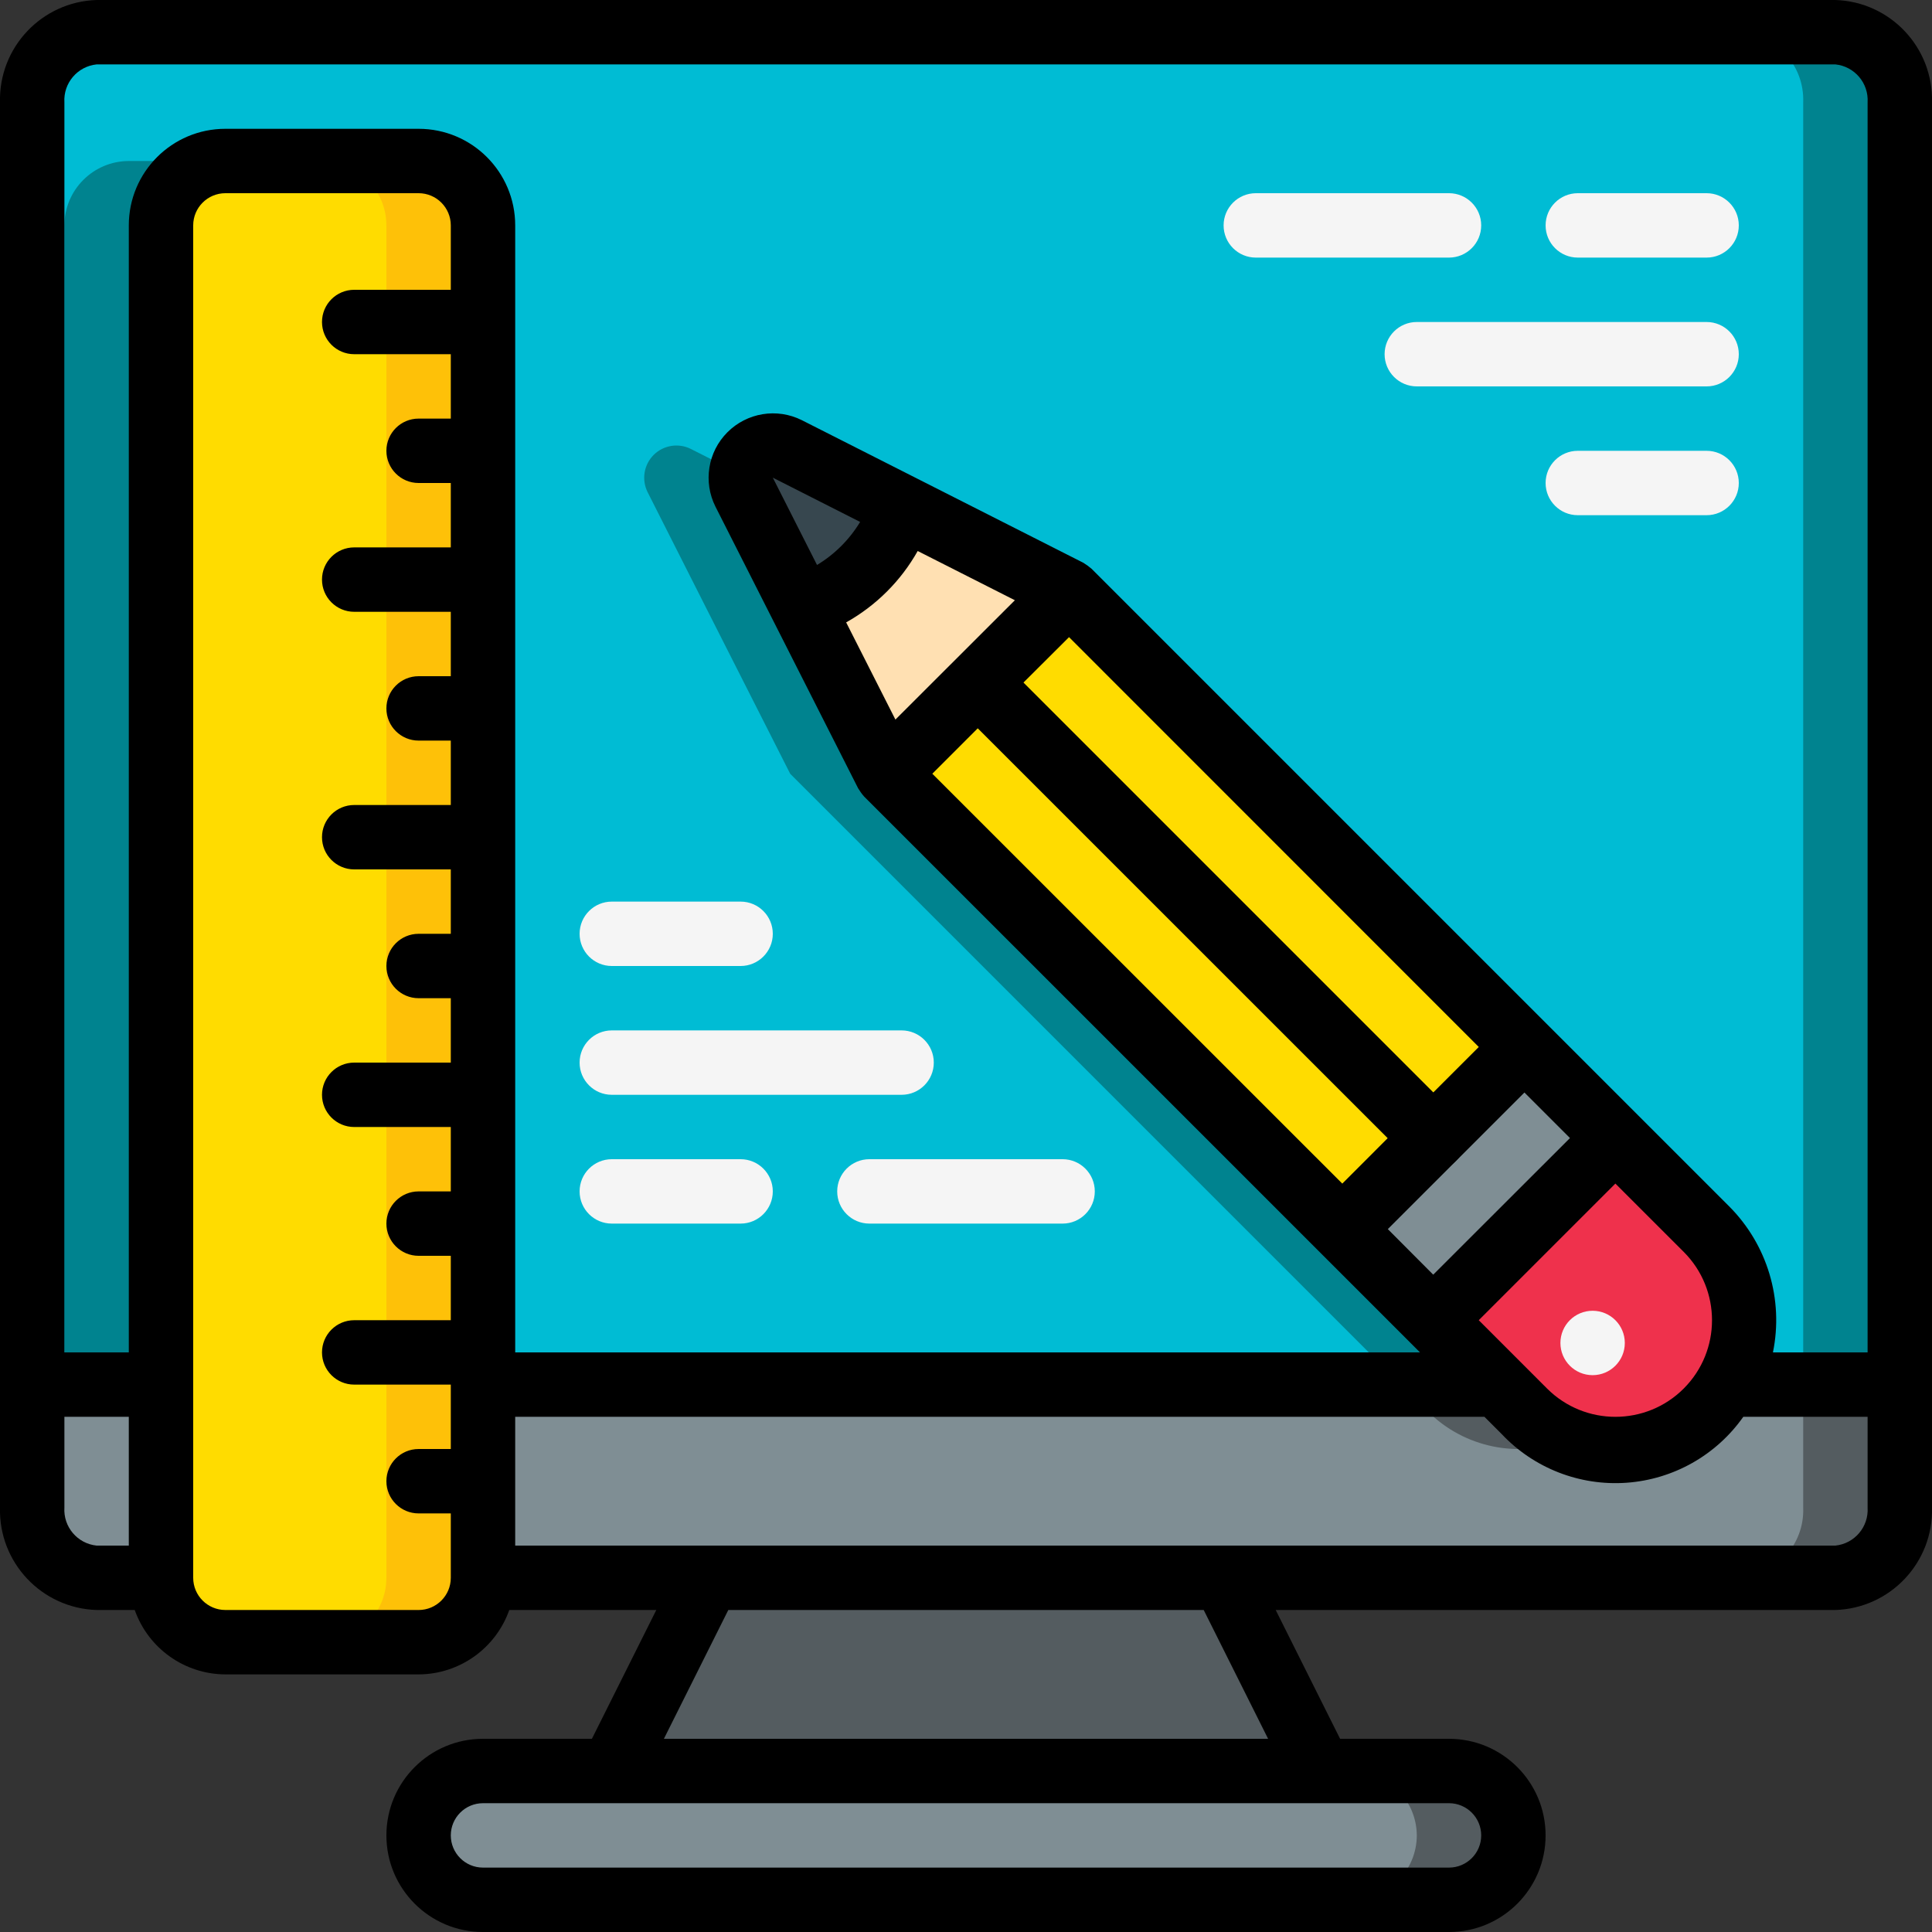 <svg height="60" viewBox="0 0 60 60" width="60" xmlns="http://www.w3.org/2000/svg"><rect x="0" y="0" width="60" height="60" fill="#333333" stroke="none"/><g id="Page-1" fill="none" fill-rule="evenodd"><g id="011---Web-UI-Design" fill-rule="nonzero" transform="translate(-1)"><path id="Shape" d="m60 3.18v39.82h-5.37c.91-1.566.651-3.549-.63-4.83l-19.8-19.8-5.17-2.62-3.58-1.81c-.384-.19-.848-.114-1.151.189-.303.303-.379.767-.189 1.151l1.81 3.58 2.62 5.17 18.97 18.97h-31.51v-36c-.003-1.103-.897-1.997-2-2h-6c-1.103.003-1.997.897-2 2v36h-4v-39.82c-.045-1.153.848-2.126 2-2.18h54c1.152.054 2.045 1.027 2 2.18z" fill="#00bcd4"/><path id="Shape" d="m60 43v3.82c.045 1.153-.848 2.126-2 2.18h-42v-6h31.51l.83.83c1.564 1.56 4.096 1.56 5.66 0 .246-.247.458-.526.63-.83z" fill="#7f8e94"/><path id="Shape" d="m49.667 44.709c-.497-.201-.948-.5-1.327-.879l-.83-.83h-3l.83.83c1.135 1.135 2.839 1.481 4.327.879z" fill="#545c60"/><path id="Shape" d="m57 43v3.82c.045 1.153-.848 2.126-2 2.18h3c1.152-.054 2.045-1.027 2-2.18v-3.82z" fill="#545c60"/><path id="Shape" d="m6 43v6h-2c-1.152-.054-2.045-1.027-2-2.18v-3.82z" fill="#7f8e94"/><path id="Shape" d="m42 55h-22l3-6h16z" fill="#545c60"/><path id="Shape" d="m48 57c-.003 1.103-.897 1.997-2 2h-30c-1.101-.008-1.992-.899-2-2 .003-1.103.897-1.997 2-2h30c1.101.008 1.992.899 2 2z" fill="#7f8e94"/><path id="Shape" d="m47.41 55.59c-.37-.38-.879-.593-1.41-.59l-3-0c1.101.008 1.992.899 2 2-.003 1.103-.897 1.997-2 2h3c1.103-.003 1.997-.897 2-2 .003-.531-.21-1.04-.59-1.41z" fill="#545c60"/><path id="Shape" d="m58 1h-3c1.152.054 2.045 1.027 2 2.18v39.82h3v-39.82c.045-1.153-.848-2.126-2-2.18z" fill="#00838f"/><path id="Shape" d="m28.54 24.03-2.62-5.17-1.81-3.58c-.084-.17-.117-.361-.095-.549l-1.565-.791c-.384-.19-.848-.114-1.151.189-.303.303-.379.767-.189 1.151l1.81 3.58 2.62 5.17 18.97 18.97h3z" fill="#00838f"/><path id="Shape" d="m3 7v36h3v-36c.003-1.103.897-1.997 2-2h-3c-1.103.003-1.997.897-2 2z" fill="#00838f"/><rect id="Rectangle-path" fill="#ffdc00" height="46" rx="2" width="10" x="6" y="5"/><path id="Shape" d="m14 5h-3c1.103.003 1.997.897 2 2v42c-.003 1.103-.897 1.997-2 2h3c1.103-.003 1.997-.897 2-2v-42c-.003-1.103-.897-1.997-2-2z" fill="#fec108"/><path id="Shape" d="m54.63 43c-.172.304-.384.583-.63.83-1.564 1.56-4.096 1.56-5.66 0l-.83-.83-2-2 5.66-5.66 2.83 2.83c1.281 1.281 1.54 3.264.63 4.83z" fill="#ef314c"/><path id="Rectangle-path" d="m34.438 18.271h8.004v19.997h-8.004z" fill="#ffdc00" transform="matrix(.707 -.707 .707 .707 -8.731 35.461)"/><path id="Rectangle-path" d="m42.923 34.754h8.004v4.002h-8.004z" fill="#7f8e94" transform="matrix(.707 -.707 .707 .707 -12.246 43.946)"/><path id="Shape" d="m31.368 21.201 14.142 14.142" fill="#000" stroke="#000" stroke-linecap="round" stroke-linejoin="round" stroke-width="2"/><path id="Shape" d="m29.03 15.75c-.248.723-.659 1.38-1.2 1.92-.537.538-1.19.945-1.91 1.19l-1.81-3.58c-.19-.384-.114-.848.189-1.151.303-.303.767-.379 1.151-.189z" fill="#37474f"/><path id="Shape" d="m34.2 18.37-5.66 5.66-2.62-5.17c.72-.245 1.373-.652 1.91-1.19.541-.54.952-1.197 1.2-1.92z" fill="#ffe0b2"/><g fill="#f5f5f5"><circle id="Oval" cx="50.46" cy="41.707" r="1"/><path id="Shape" d="m46 8h-6c-.552 0-1-.448-1-1s.448-1 1-1h6c.552 0 1 .448 1 1s-.448 1-1 1z"/><path id="Shape" d="m54 8h-4c-.552 0-1-.448-1-1s.448-1 1-1h4c.552 0 1 .448 1 1s-.448 1-1 1z"/><path id="Shape" d="m54 16h-4c-.552 0-1-.448-1-1s.448-1 1-1h4c.552 0 1 .448 1 1s-.448 1-1 1z"/><path id="Shape" d="m54 12h-9c-.552 0-1-.448-1-1s.448-1 1-1h9c.552 0 1 .448 1 1s-.448 1-1 1z"/><path id="Shape" d="m34 38h-6c-.552 0-1-.448-1-1s.448-1 1-1h6c.552 0 1 .448 1 1s-.448 1-1 1z"/><path id="Shape" d="m24 38h-4c-.552 0-1-.448-1-1s.448-1 1-1h4c.552 0 1 .448 1 1s-.448 1-1 1z"/><path id="Shape" d="m24 30h-4c-.552 0-1-.448-1-1s.448-1 1-1h4c.552 0 1 .448 1 1s-.448 1-1 1z"/><path id="Shape" d="m29 34h-9c-.552 0-1-.448-1-1s.448-1 1-1h9c.552 0 1 .448 1 1s-.448 1-1 1z"/></g><path id="Shape" d="m58 0h-54c-1.704.054-3.045 1.475-3 3.18v43.64c-.045 1.705 1.296 3.126 3 3.18h1.184c.422 1.194 1.549 1.995 2.816 2h6c1.267-.005 2.394-.806 2.816-2h4.566l-2 4h-3.382c-1.657 0-3 1.343-3 3s1.343 3 3 3h30c1.657 0 3-1.343 3-3s-1.343-3-3-3h-3.382l-2-4h17.382c1.704-.054 3.045-1.475 3-3.18v-43.64c.045-1.705-1.296-3.126-3-3.18zm-54 2h54c.596.062 1.037.582 1 1.18v38.82h-2.94c.337-1.644-.174-3.348-1.36-4.536l-19.8-19.8c-.08-.069-.165-.131-.255-.186l-8.745-4.43c-.771-.385-1.701-.233-2.31.377s-.757 1.541-.37 2.311l4.43 8.745c.054.09.116.176.185.255l17.265 17.264h-28.1v-35c0-1.657-1.343-3-3-3h-6c-1.657 0-3 1.343-3 3v35h-2v-38.82c-.037-.598.404-1.118 1-1.18zm25.954 22.029 1.414-1.414 12.732 12.728-1.414 1.415zm-1.146-1.682-1.53-3.018c.93-.521 1.699-1.288 2.222-2.217l3.018 1.529zm-2.434-4.8-1.374-2.713 2.712 1.375c-.331.547-.79 1.006-1.338 1.336zm19.136 16.382-12.728-12.729 1.418-1.413 12.725 12.728zm-1.41 4.242 4.243-4.242 1.414 1.414-4.247 4.243zm2.824 2.829 4.243-4.243 2.122 2.121c1.172 1.172 1.172 3.072.001 4.244s-3.072 1.172-4.244.001zm-43.924 5.82v-2.82h2v4h-1c-.596-.062-1.037-.582-1-1.18zm11 3.18h-6c-.552 0-1-.448-1-1v-42c0-.552.448-1 1-1h6c.552 0 1 .448 1 1v2h-3c-.552 0-1 .448-1 1 0 .552.448 1 1 1h3v2h-1c-.552 0-1 .448-1 1s.448 1 1 1h1v2h-3c-.552 0-1 .448-1 1s.448 1 1 1h3v2h-1c-.552 0-1 .448-1 1s.448 1 1 1h1v2h-3c-.552 0-1 .448-1 1s.448 1 1 1h3v2h-1c-.552 0-1 .448-1 1s.448 1 1 1h1v2h-3c-.552 0-1 .448-1 1s.448 1 1 1h3v2h-1c-.552 0-1 .448-1 1s.448 1 1 1h1v2h-3c-.552 0-1 .448-1 1s.448 1 1 1h3v2h-1c-.552 0-1 .448-1 1s.448 1 1 1h1v2c0 .552-.448 1-1 1zm33 7c0 .552-.448 1-1 1h-30c-.552 0-1-.448-1-1s.448-1 1-1h30c.552 0 1 .448 1 1zm-6.618-3h-18.764l2-4h14.764zm17.618-6h-41v-4h30.1l.536.536c1 1.061 2.425 1.616 3.879 1.512 1.455-.104 2.785-.856 3.625-2.048h3.86v2.82c.037.598-.404 1.118-1 1.18z" fill="#000"/></g></g></svg>